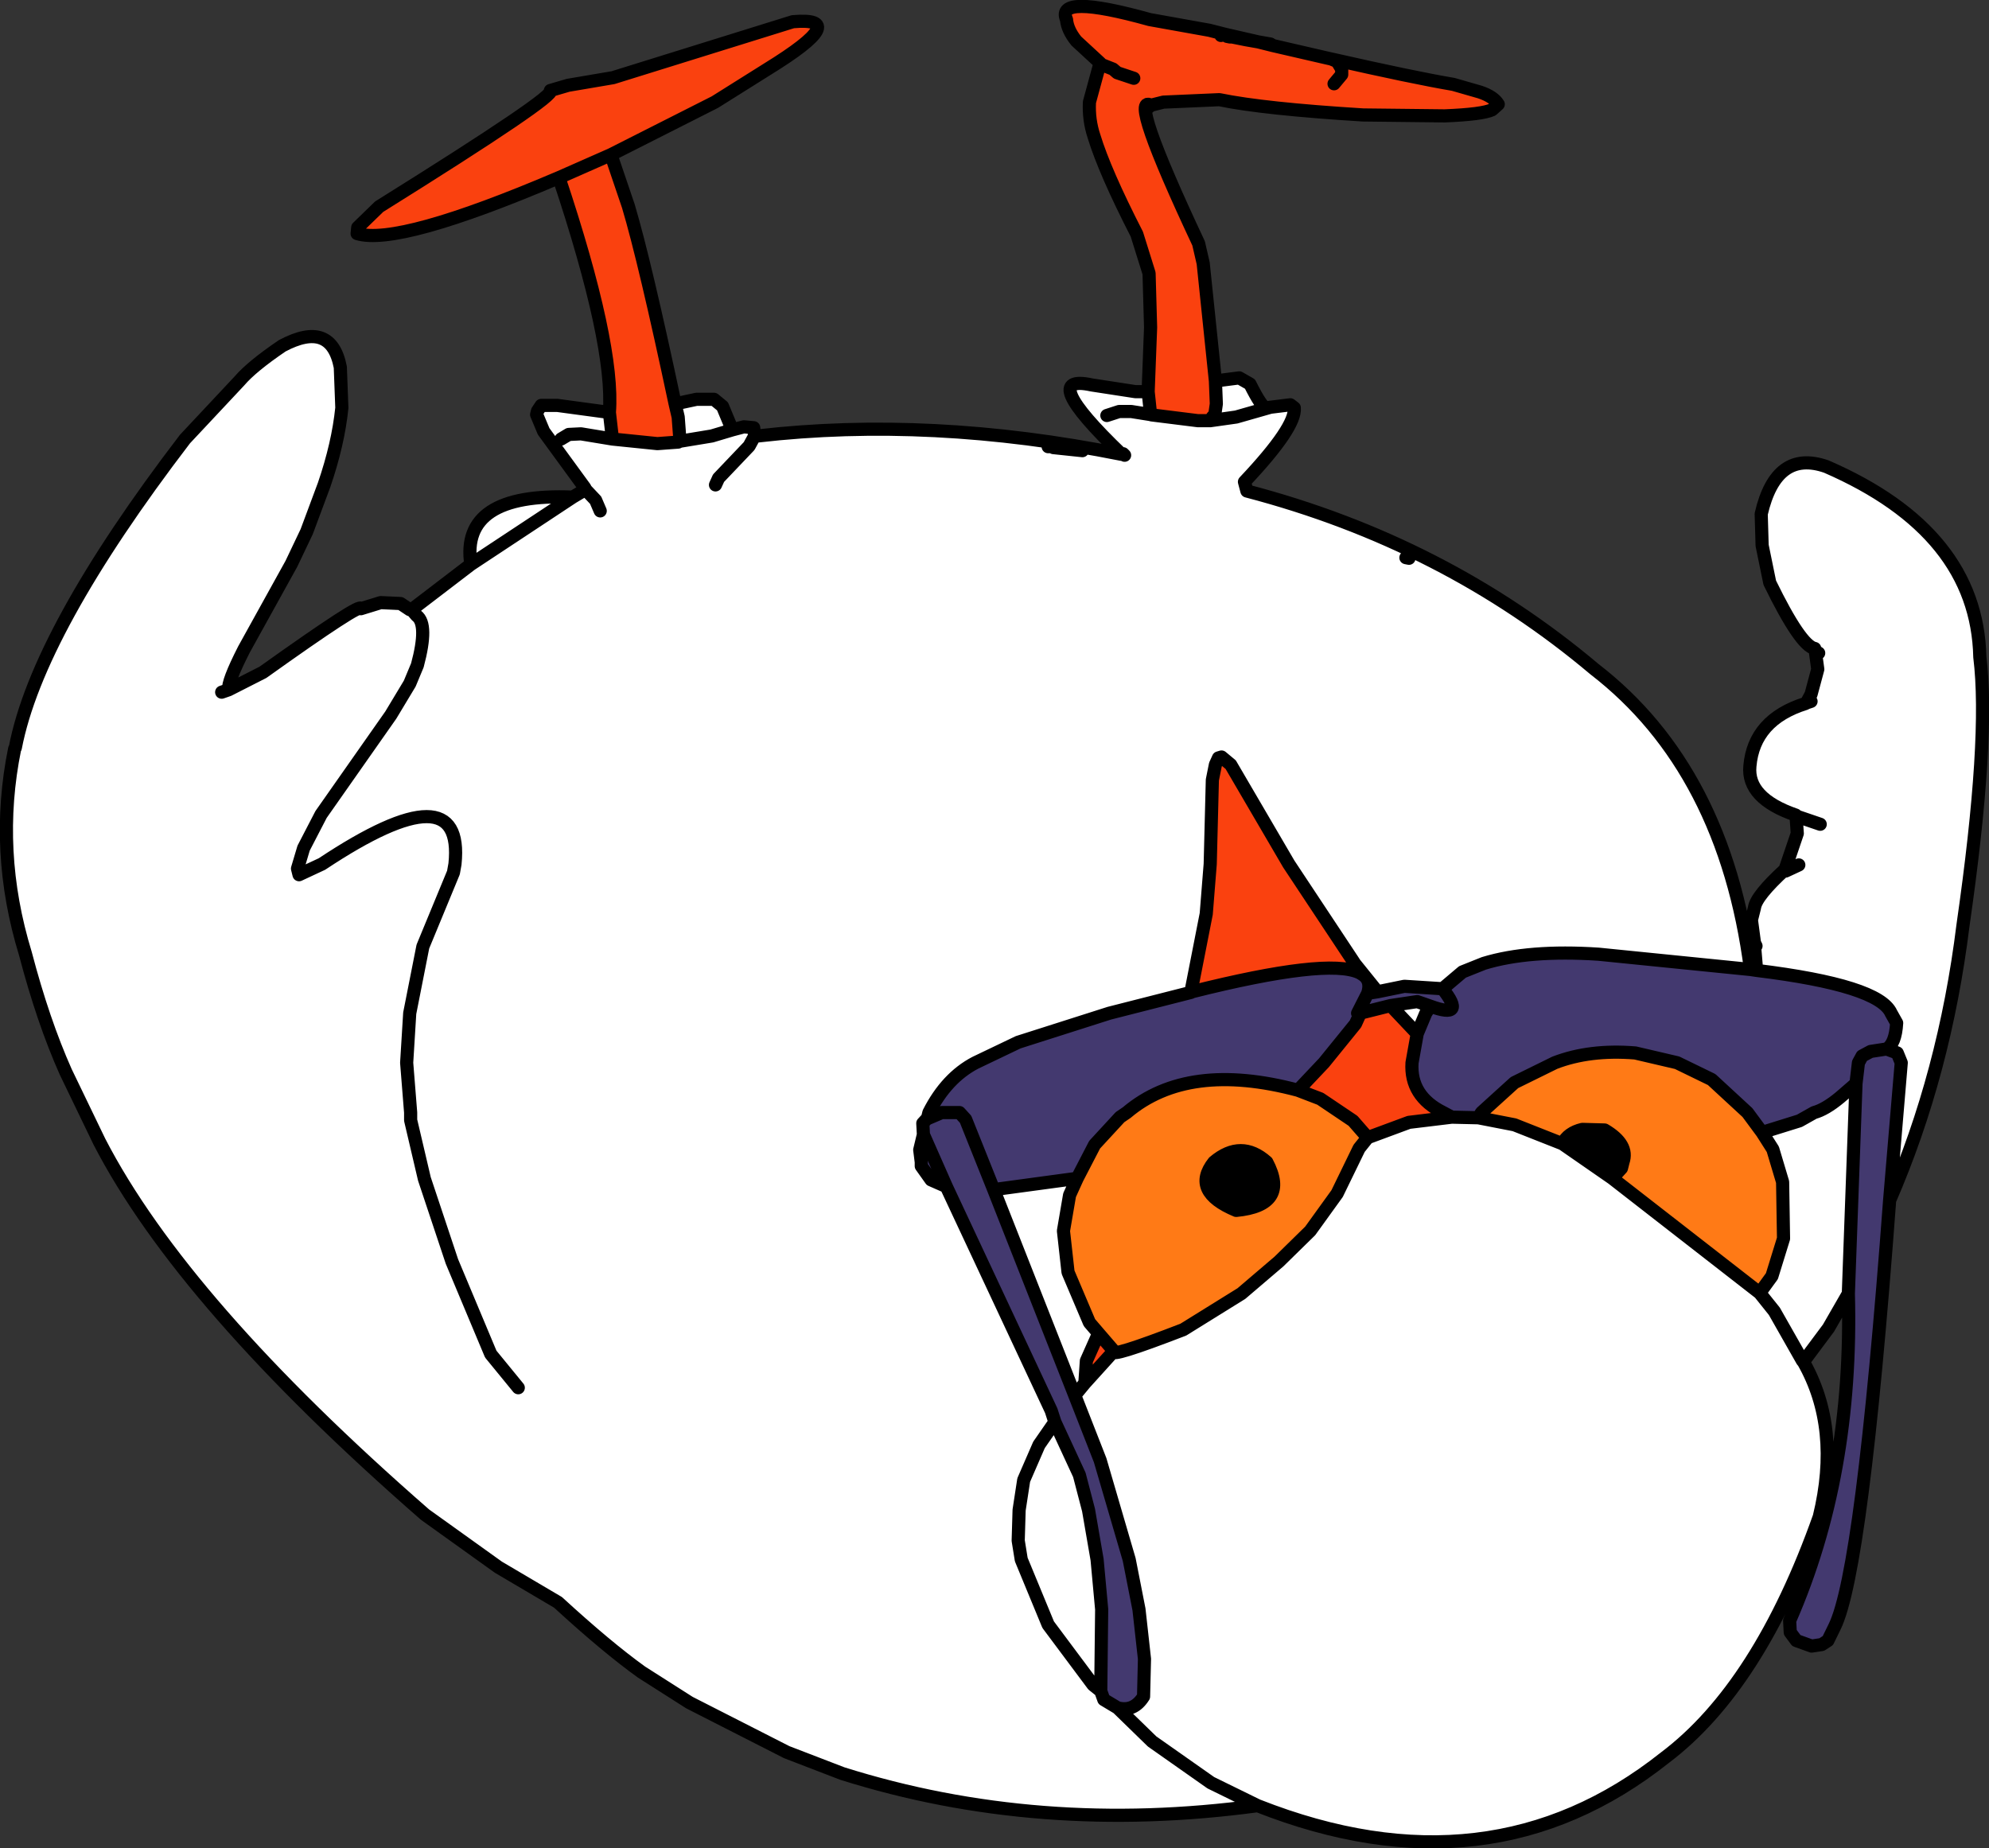 <?xml version="1.0" encoding="UTF-8" standalone="no"?>
<svg xmlns:xlink="http://www.w3.org/1999/xlink" height="302.25px" width="325.25px" xmlns="http://www.w3.org/2000/svg">
  <rect width="100%" height="100%" fill="#333333" stroke="none"/>
  <g transform="matrix(1.0, 0.0, 0.0, 1.0, 149.8, 107.45)">
    <path d="M37.95 -43.4 L38.35 -53.9 38.1 -62.75 36.1 -69.15 Q30.85 -79.4 29.1 -85.15 28.2 -87.85 28.35 -90.75 L30.05 -97.0 30.1 -97.15 26.2 -100.75 Q24.75 -102.55 24.6 -104.25 22.75 -108.55 38.2 -104.25 L47.95 -102.5 50.5 -101.85 55.95 -100.6 53.95 -100.95 53.7 -101.0 51.7 -101.4 51.35 -101.4 50.85 -101.5 51.35 -101.4 51.7 -101.4 53.7 -101.0 53.95 -100.95 55.95 -100.6 58.35 -100.0 67.45 -97.9 67.9 -97.8 Q81.35 -94.75 87.85 -93.65 L92.2 -92.4 Q94.45 -91.65 95.2 -90.4 L94.2 -89.5 Q92.6 -88.75 86.45 -88.5 L73.1 -88.65 Q56.85 -89.65 49.6 -91.15 L40.45 -90.75 38.45 -90.25 38.4 -90.25 Q34.65 -92.25 46.2 -67.65 L46.95 -64.4 48.95 -45.15 49.1 -41.4 48.85 -39.65 48.45 -39.25 48.1 -38.65 46.1 -38.65 38.5 -39.6 38.35 -39.65 37.95 -43.4 M49.85 -101.65 L50.5 -101.85 49.85 -101.65 M-50.15 -40.0 Q-49.3 -51.1 -58.4 -78.4 -84.65 -67.2 -91.4 -69.25 L-91.3 -70.25 -87.8 -73.65 Q-58.55 -91.9 -59.8 -92.65 L-56.9 -93.5 -49.55 -94.75 -20.15 -103.9 Q-10.35 -104.75 -24.3 -96.15 L-32.9 -90.75 -49.9 -82.15 -47.05 -73.75 Q-44.35 -64.7 -39.4 -41.4 L-38.9 -39.25 -38.65 -35.9 -38.85 -35.25 -38.9 -35.15 -42.3 -34.9 -49.65 -35.65 -50.15 -40.0 M30.05 -97.0 L32.2 -96.15 32.9 -95.55 35.6 -94.65 32.9 -95.55 32.2 -96.15 30.05 -97.0 M68.35 -93.75 L69.6 -95.25 69.6 -96.15 68.85 -97.4 67.9 -97.8 68.85 -97.4 69.6 -96.15 69.6 -95.25 68.35 -93.75 M81.95 61.6 L81.1 66.35 Q80.75 71.8 86.2 74.5 L87.6 75.25 80.6 76.1 73.85 78.6 71.45 75.85 66.1 72.25 62.45 70.85 66.7 66.35 71.85 60.0 72.6 58.35 72.6 58.25 77.6 57.0 81.95 61.6 M44.95 54.75 L47.45 42.0 48.1 33.85 48.45 20.1 48.95 17.6 49.45 16.5 49.95 16.35 51.45 17.6 60.95 33.85 71.45 49.7 72.35 51.1 72.45 51.6 72.35 51.1 71.45 49.7 71.7 50.1 75.45 54.75 73.85 55.0 Q74.55 52.8 72.8 51.8 L72.55 51.65 72.45 51.6 Q67.2 49.2 45.1 54.75 L44.95 54.75 M32.35 113.5 L27.6 118.75 27.85 115.1 29.85 110.6 32.35 113.5 M-58.4 -78.4 L-49.9 -82.15 -58.4 -78.4" fill="#fa410f" fill-rule="evenodd" stroke="none"/>
    <path d="M48.95 -45.15 L52.85 -45.65 54.6 -44.65 Q56.5 -40.85 57.2 -40.75 L57.95 -40.85 61.2 -41.25 61.85 -40.75 Q62.15 -37.6 53.7 -28.65 L54.1 -27.15 Q86.4 -18.7 110.95 2.0 132.2 18.4 136.45 51.1 L111.6 48.6 Q100.2 47.85 92.85 50.1 L89.35 51.5 86.1 54.25 79.85 53.85 75.45 54.75 71.7 50.1 71.45 49.7 60.95 33.85 51.45 17.6 49.95 16.35 49.45 16.5 48.95 17.6 48.45 20.1 48.1 33.85 47.45 42.0 44.95 54.75 44.95 54.85 31.6 58.25 16.7 63.0 9.7 66.35 Q5.0 68.8 2.1 74.5 L1.85 75.5 1.7 75.6 1.1 76.25 1.2 78.1 0.6 80.6 0.85 82.6 0.85 83.25 2.45 85.5 4.95 86.6 22.1 123.25 22.7 125.1 20.1 128.85 17.6 134.6 16.85 139.5 16.7 144.5 17.2 147.6 21.6 158.25 28.95 168.1 30.2 169.1 30.7 170.5 32.95 171.85 Q35.6 172.55 37.2 170.0 L37.35 163.85 36.45 155.75 34.85 147.6 30.1 131.35 25.95 120.75 27.6 118.75 25.95 120.75 12.7 87.1 26.35 85.25 25.1 88.0 24.1 93.85 24.85 100.6 28.35 108.85 29.85 110.6 27.85 115.1 27.6 118.75 32.35 113.5 Q31.4 114.75 43.7 110.0 L53.2 104.1 59.35 98.85 64.45 93.85 68.85 87.75 72.45 80.35 73.85 78.6 80.6 76.1 87.6 75.25 91.95 75.35 97.85 76.5 105.7 79.6 113.85 85.25 137.95 104.0 139.95 101.25 141.85 95.1 141.7 85.85 140.1 80.5 138.35 77.75 144.45 75.85 146.85 74.5 Q148.7 74.0 151.1 72.0 L153.7 69.75 152.45 104.1 149.2 109.75 145.1 115.25 Q151.25 126.05 147.7 140.6 137.85 168.4 122.45 180.0 93.75 202.8 55.85 187.85 20.0 192.7 -12.05 182.6 L-21.15 179.1 -37.05 171.0 -44.9 166.0 Q-50.6 161.9 -58.55 154.6 L-68.3 148.85 -80.3 140.25 Q-119.9 105.7 -133.55 79.25 L-139.05 67.85 Q-142.75 59.55 -145.65 48.5 -150.8 31.7 -147.4 15.0 L-147.3 14.85 Q-143.65 -4.15 -119.55 -35.65 L-110.65 -45.15 Q-108.65 -47.5 -103.65 -50.9 -95.65 -55.15 -94.15 -47.4 L-93.9 -40.75 Q-94.5 -34.85 -96.8 -28.15 L-99.65 -20.5 -102.15 -15.25 -109.9 -1.25 Q-112.65 4.15 -112.4 5.35 L-106.8 2.5 Q-90.55 -9.1 -90.8 -7.9 L-87.55 -8.9 -84.3 -8.75 -82.8 -7.75 -82.55 -7.8 -82.15 -8.0 -72.8 -15.15 Q-74.6 -26.9 -56.15 -26.15 L-54.05 -27.4 -54.15 -27.65 -60.9 -36.9 -62.05 -39.65 -61.9 -40.25 -61.3 -41.15 -58.65 -41.15 -50.15 -40.0 -49.65 -35.65 -42.3 -34.9 -38.9 -35.15 -38.85 -35.25 -38.65 -35.9 -38.9 -39.25 -39.4 -41.4 -35.9 -42.15 -33.05 -42.15 -31.65 -41.0 -30.05 -37.15 -28.15 -37.65 -26.55 -37.5 -26.4 -36.15 -25.9 -36.15 Q2.35 -39.4 33.6 -33.15 19.75 -46.45 28.7 -44.5 L35.85 -43.4 37.95 -43.4 38.35 -39.65 38.5 -39.6 46.1 -38.65 48.1 -38.65 48.45 -39.25 48.85 -39.65 49.1 -41.4 48.95 -45.15 M137.45 51.25 L137.1 47.1 137.1 46.75 136.6 43.0 137.1 41.0 Q137.35 39.1 142.1 34.75 L144.1 28.85 143.9 26.0 143.85 25.85 Q135.85 23.1 136.35 17.85 137.0 10.25 145.45 7.6 L145.6 7.5 146.35 6.1 147.45 2.0 147.05 -0.95 146.95 -1.4 Q144.65 -1.8 139.6 -12.15 L138.35 -18.25 138.2 -23.4 Q140.65 -34.0 148.85 -31.15 173.5 -20.45 173.95 0.0 175.6 13.3 171.2 43.85 168.2 68.1 159.2 88.85 L161.1 66.35 160.45 64.75 158.7 64.1 Q160.15 63.25 160.35 59.85 L159.45 58.25 Q157.45 53.7 137.45 51.25 M147.85 27.35 L143.9 26.0 147.85 27.35 M142.2 35.0 L144.35 34.0 142.2 35.0 M137.1 47.1 L137.2 47.25 137.35 47.25 137.1 46.75 137.35 47.25 137.2 47.25 137.1 47.1 M146.35 7.25 L145.6 7.5 146.35 7.25 M147.05 -0.95 L147.6 -0.65 147.05 -0.95 M80.1 -16.25 L80.6 -16.15 80.1 -16.25 M48.1 -38.65 L52.35 -39.25 57.95 -40.85 52.35 -39.25 48.1 -38.65 M33.85 -33.25 L34.1 -33.0 33.85 -33.25 M22.45 -34.25 L27.2 -33.75 22.45 -34.25 M21.6 -34.4 L22.2 -34.4 21.6 -34.4 M31.2 -39.5 L33.2 -40.15 35.2 -40.15 38.35 -39.65 35.2 -40.15 33.2 -40.15 31.2 -39.5 M84.1 57.1 L83.35 58.25 81.95 61.6 77.6 57.0 81.95 56.35 84.1 57.1 M55.85 187.85 L48.2 184.1 38.6 177.35 32.95 171.85 38.6 177.35 48.2 184.1 55.85 187.85 M30.2 169.1 L28.95 168.1 21.6 158.25 17.2 147.6 16.7 144.5 16.85 139.5 17.6 134.6 20.1 128.85 22.7 125.1 26.7 133.75 28.2 139.5 29.6 147.6 30.35 155.75 30.2 169.1 M137.95 104.0 L140.35 107.0 144.95 115.1 145.1 115.25 144.95 115.1 140.35 107.0 137.95 104.0 M-65.05 119.5 L-69.55 114.0 -75.9 98.85 -80.4 85.35 -82.65 75.75 -82.65 74.5 -83.3 66.35 -82.8 58.25 -80.65 47.35 -75.65 35.25 -75.4 33.85 Q-73.8 18.35 -97.15 33.85 L-100.9 35.6 -101.15 34.6 -100.15 31.25 -97.3 25.75 -85.9 9.5 -82.8 4.35 -81.55 1.35 Q-79.75 -5.35 -81.65 -6.75 L-82.55 -7.8 -81.65 -6.75 Q-79.75 -5.35 -81.55 1.35 L-82.8 4.35 -85.9 9.5 -97.3 25.75 -100.15 31.25 -101.15 34.6 -100.9 35.6 -97.15 33.85 Q-73.8 18.35 -75.4 33.85 L-75.65 35.25 -80.65 47.35 -82.8 58.25 -83.3 66.35 -82.65 74.5 -82.65 75.75 -80.4 85.35 -75.9 98.85 -69.55 114.0 -65.05 119.5 M-54.05 -27.4 L-52.4 -25.65 -51.65 -23.9 -52.4 -25.65 -54.05 -27.4 M-58.05 -35.65 L-56.8 -36.4 -54.8 -36.5 -49.65 -35.65 -54.8 -36.5 -56.8 -36.4 -58.05 -35.65 M-72.8 -15.15 L-56.15 -26.15 -72.8 -15.15 M-112.4 5.35 L-113.55 5.75 -112.4 5.35 M-38.85 -35.25 L-33.4 -36.15 -30.05 -37.15 -33.4 -36.15 -38.85 -35.25 M-32.8 -28.15 L-32.3 -29.25 -27.3 -34.5 -26.4 -36.15 -27.3 -34.5 -32.3 -29.25 -32.8 -28.15" fill="#ffffff" fill-rule="evenodd" stroke="none"/>
    <path d="M91.95 75.35 L92.45 74.5 97.85 69.6 104.45 66.35 Q110.15 64.15 117.6 64.75 L124.45 66.35 130.1 69.1 135.95 74.5 138.35 77.75 140.1 80.5 141.7 85.85 141.85 95.1 139.95 101.25 137.95 104.0 113.85 85.25 115.35 83.6 115.6 82.6 Q116.6 79.7 112.6 77.35 L108.95 77.25 Q106.6 77.8 105.7 79.6 L97.85 76.5 91.95 75.35 M26.35 85.25 L29.2 79.75 33.35 75.25 34.45 74.5 Q44.45 66.05 62.45 70.85 L66.1 72.25 71.45 75.85 73.85 78.6 72.45 80.35 68.85 87.75 64.45 93.85 59.35 98.85 53.2 104.1 43.7 110.0 Q31.4 114.75 32.35 113.5 L29.85 110.6 28.35 108.85 24.85 100.6 24.1 93.85 25.1 88.0 26.35 85.25 M52.35 90.5 Q61.1 89.65 57.35 82.6 53.15 78.85 48.7 82.6 44.9 87.4 52.35 90.5" fill="#ff7a16" fill-rule="evenodd" stroke="none"/>
    <path d="M136.45 51.1 L137.45 51.25 Q157.45 53.7 159.45 58.25 L160.35 59.85 Q160.15 63.25 158.7 64.1 L156.1 64.5 154.7 65.25 154.1 66.35 153.7 69.75 154.1 66.35 154.7 65.25 156.1 64.5 158.7 64.1 160.45 64.75 161.1 66.35 159.2 88.85 Q154.7 149.5 150.2 158.6 L149.1 160.85 148.1 161.5 146.45 161.75 143.95 160.85 142.95 159.5 142.85 157.6 Q153.25 133.85 152.45 104.1 L153.7 69.75 151.1 72.0 Q148.7 74.0 146.85 74.5 L144.45 75.85 138.35 77.75 135.95 74.5 130.1 69.1 124.45 66.35 117.6 64.75 Q110.15 64.15 104.45 66.35 L97.85 69.6 92.45 74.5 91.95 75.35 87.6 75.25 86.2 74.5 Q80.75 71.8 81.1 66.35 L81.95 61.6 83.35 58.25 84.1 57.1 81.95 56.35 77.6 57.0 72.6 58.25 72.6 58.35 71.85 60.0 66.7 66.35 62.45 70.85 Q44.45 66.05 34.45 74.5 L33.35 75.25 29.2 79.75 26.35 85.25 12.7 87.1 8.1 75.6 7.1 74.5 4.2 74.5 1.85 75.5 4.2 74.5 7.1 74.5 8.1 75.6 12.7 87.1 25.95 120.75 30.1 131.35 34.85 147.6 36.45 155.75 37.35 163.85 37.2 170.0 Q35.6 172.55 32.95 171.85 L30.7 170.5 30.2 169.1 30.35 155.75 29.6 147.6 28.2 139.5 26.7 133.75 22.7 125.1 22.1 123.25 4.95 86.6 2.45 85.5 0.85 83.25 0.85 82.6 0.6 80.6 1.2 78.1 1.1 76.25 1.7 75.6 1.85 75.5 2.1 74.5 Q5.0 68.8 9.7 66.35 L16.7 63.0 31.6 58.25 44.95 54.85 44.95 54.75 45.1 54.75 Q67.2 49.2 72.45 51.6 L72.55 51.65 72.8 51.8 Q74.55 52.8 73.85 55.0 L72.2 58.25 72.6 58.35 72.2 58.25 73.85 55.0 75.45 54.75 79.85 53.85 86.1 54.25 89.35 51.5 92.85 50.1 Q100.2 47.85 111.6 48.6 L136.45 51.1 M84.1 57.1 Q90.1 59.3 86.1 54.25 90.1 59.3 84.1 57.1 M1.2 78.1 L4.95 86.6 1.2 78.1 M45.1 54.75 L44.95 54.85 45.1 54.75" fill="#43396f" fill-rule="evenodd" stroke="none"/>
    <path d="M105.7 79.6 Q106.6 77.8 108.95 77.25 L112.6 77.35 Q116.6 79.7 115.6 82.6 L115.35 83.6 113.85 85.25 105.7 79.6 M52.35 90.5 Q44.9 87.4 48.7 82.6 53.15 78.85 57.35 82.6 61.1 89.65 52.35 90.5" fill="#000000" fill-rule="evenodd" stroke="none"/>
    <path d="M37.95 -43.4 L38.35 -53.9 38.1 -62.75 36.1 -69.15 Q30.85 -79.4 29.1 -85.15 28.2 -87.85 28.35 -90.75 L30.05 -97.0 30.1 -97.15 26.2 -100.75 Q24.75 -102.55 24.6 -104.25 22.75 -108.55 38.2 -104.25 L47.95 -102.5 50.5 -101.85 55.95 -100.6 57.95 -100.25 58.35 -100.0 67.45 -97.9 67.9 -97.8 Q81.35 -94.75 87.85 -93.65 L92.2 -92.4 Q94.45 -91.65 95.2 -90.4 L94.2 -89.5 Q92.6 -88.75 86.45 -88.5 L73.1 -88.65 Q56.85 -89.65 49.6 -91.15 L40.45 -90.75 38.45 -90.25 38.4 -90.25 37.85 -89.75 M50.5 -101.85 L49.85 -101.65 M55.95 -100.6 L53.95 -100.95 53.7 -101.0 51.7 -101.4 51.35 -101.4 50.85 -101.5 M55.95 -100.6 L58.35 -100.0 M38.4 -90.25 Q34.65 -92.25 46.2 -67.65 L46.95 -64.4 48.95 -45.15 52.85 -45.65 54.6 -44.65 Q56.5 -40.85 57.2 -40.75 L57.95 -40.85 61.2 -41.25 61.85 -40.75 Q62.15 -37.6 53.7 -28.65 L54.1 -27.15 Q86.4 -18.7 110.95 2.0 132.2 18.4 136.45 51.1 L137.45 51.25 137.1 47.1 137.1 46.75 136.6 43.0 137.1 41.0 Q137.35 39.1 142.1 34.75 L144.1 28.85 143.9 26.0 143.85 25.85 Q135.85 23.1 136.35 17.85 137.0 10.25 145.45 7.6 L145.6 7.5 146.35 6.1 147.45 2.0 147.05 -0.95 146.95 -1.4 Q144.65 -1.8 139.6 -12.15 L138.35 -18.25 138.2 -23.4 Q140.65 -34.0 148.85 -31.15 173.5 -20.45 173.95 0.0 175.6 13.3 171.2 43.85 168.2 68.1 159.2 88.85 154.7 149.5 150.2 158.6 L149.1 160.85 148.1 161.5 146.45 161.75 143.95 160.85 142.95 159.5 142.85 157.6 Q153.25 133.85 152.45 104.1 L149.2 109.75 145.1 115.25 Q151.25 126.05 147.7 140.6 137.85 168.4 122.45 180.0 93.75 202.8 55.85 187.85 20.0 192.7 -12.05 182.6 L-21.15 179.1 -37.05 171.0 -44.9 166.0 Q-50.6 161.9 -58.55 154.6 L-68.3 148.85 -80.3 140.25 Q-119.9 105.7 -133.55 79.25 L-139.05 67.85 Q-142.75 59.55 -145.65 48.5 -150.8 31.7 -147.4 15.0 L-147.3 14.85 Q-143.65 -4.15 -119.55 -35.65 L-110.65 -45.15 Q-108.65 -47.5 -103.65 -50.9 -95.65 -55.15 -94.15 -47.4 L-93.9 -40.75 Q-94.5 -34.85 -96.8 -28.15 L-99.65 -20.5 -102.15 -15.25 -109.9 -1.25 Q-112.65 4.15 -112.4 5.35 L-106.8 2.5 Q-90.55 -9.1 -90.8 -7.9 L-87.55 -8.9 -84.3 -8.75 -82.8 -7.75 -82.55 -7.8 -82.15 -8.0 -72.8 -15.15 Q-74.6 -26.9 -56.15 -26.15 L-54.05 -27.4 -54.15 -27.65 -60.9 -36.9 -62.05 -39.65 -61.9 -40.25 -61.3 -41.15 -58.65 -41.15 -50.15 -40.0 Q-49.3 -51.1 -58.4 -78.4 -84.65 -67.2 -91.4 -69.25 L-91.3 -70.25 -87.8 -73.65 Q-58.55 -91.9 -59.8 -92.65 L-56.9 -93.5 -49.55 -94.75 -20.15 -103.9 Q-10.35 -104.75 -24.3 -96.15 L-32.9 -90.75 -49.9 -82.15 -47.05 -73.75 Q-44.35 -64.7 -39.4 -41.4 L-35.9 -42.15 -33.05 -42.15 -31.65 -41.0 -30.05 -37.15 -28.15 -37.65 -26.55 -37.5 -26.4 -36.15 -25.9 -36.15 Q2.35 -39.4 33.6 -33.15 19.75 -46.45 28.7 -44.5 L35.85 -43.4 37.95 -43.4 38.35 -39.65 38.5 -39.6 46.1 -38.65 48.1 -38.65 48.45 -39.25 48.85 -39.65 49.1 -41.4 48.95 -45.15 M67.9 -97.8 L68.85 -97.4 69.6 -96.15 69.6 -95.25 68.35 -93.75 M35.6 -94.65 L32.9 -95.55 32.2 -96.15 30.05 -97.0 M38.35 -39.65 L35.2 -40.15 33.2 -40.15 31.2 -39.5 M22.2 -34.4 L21.6 -34.4 M27.2 -33.75 L22.45 -34.25 M34.1 -33.0 L33.85 -33.25 M57.95 -40.85 L52.35 -39.25 48.1 -38.65 M80.6 -16.15 L80.1 -16.25 M147.6 -0.65 L147.05 -0.95 M145.6 7.5 L146.35 7.25 M137.1 46.75 L137.35 47.25 137.2 47.25 137.1 47.1 M144.35 34.0 L142.2 35.0 M143.9 26.0 L147.85 27.35 M138.35 77.75 L135.95 74.5 130.1 69.1 124.45 66.35 117.6 64.75 Q110.15 64.15 104.45 66.35 L97.85 69.6 92.45 74.5 91.95 75.35 97.85 76.5 105.7 79.6 Q106.6 77.8 108.95 77.25 L112.6 77.35 Q116.6 79.7 115.6 82.6 L115.35 83.6 113.85 85.25 137.95 104.0 139.95 101.25 141.85 95.1 141.7 85.85 140.1 80.5 138.35 77.75 144.45 75.85 146.85 74.5 Q148.7 74.0 151.1 72.0 L153.7 69.75 154.1 66.35 154.7 65.25 156.1 64.5 158.7 64.1 Q160.15 63.25 160.35 59.85 L159.45 58.25 Q157.45 53.7 137.45 51.25 M136.45 51.1 L111.6 48.6 Q100.2 47.85 92.85 50.1 L89.35 51.5 86.1 54.25 Q90.1 59.3 84.1 57.1 L83.35 58.25 81.95 61.6 81.1 66.35 Q80.75 71.8 86.2 74.5 L87.6 75.25 91.95 75.35 M84.1 57.1 L81.95 56.35 77.6 57.0 81.95 61.6 M113.85 85.25 L105.7 79.6 M158.7 64.1 L160.45 64.75 161.1 66.35 159.2 88.85 M71.45 49.7 L60.95 33.85 51.45 17.6 49.95 16.35 49.45 16.5 48.95 17.6 48.45 20.1 48.1 33.85 47.45 42.0 44.95 54.75 45.1 54.75 Q67.2 49.2 72.45 51.6 L72.35 51.1 71.45 49.7 71.7 50.1 75.45 54.75 79.85 53.85 86.1 54.25 M22.7 125.1 L22.1 123.25 4.95 86.6 2.45 85.5 0.85 83.25 0.85 82.6 0.6 80.6 1.2 78.1 1.1 76.25 1.7 75.6 1.85 75.5 2.1 74.5 Q5.0 68.8 9.7 66.35 L16.7 63.0 31.6 58.25 44.95 54.85 44.95 54.75 M1.85 75.5 L4.2 74.5 7.1 74.5 8.1 75.6 12.7 87.1 26.35 85.25 29.2 79.75 33.35 75.25 34.45 74.5 Q44.45 66.05 62.45 70.85 L66.7 66.35 71.85 60.0 72.6 58.35 72.2 58.25 73.85 55.0 Q74.55 52.8 72.8 51.8 L72.55 51.65 72.45 51.6 M4.95 86.6 L1.2 78.1 M29.85 110.6 L28.35 108.85 24.85 100.6 24.1 93.85 25.1 88.0 26.35 85.25 M73.85 55.0 L75.45 54.75 M77.6 57.0 L72.6 58.25 72.6 58.35 M73.85 78.6 L71.45 75.85 66.1 72.25 62.45 70.85 M44.95 54.85 L45.1 54.75 M52.35 90.5 Q61.1 89.65 57.35 82.6 53.15 78.85 48.7 82.6 44.9 87.4 52.35 90.5 M73.85 78.6 L80.6 76.1 87.6 75.25 M73.85 78.6 L72.45 80.35 68.85 87.75 64.45 93.85 59.35 98.85 53.2 104.1 43.7 110.0 Q31.4 114.75 32.35 113.5 L27.6 118.75 25.95 120.75 30.1 131.35 34.85 147.6 36.45 155.75 37.35 163.85 37.2 170.0 Q35.6 172.55 32.95 171.85 L38.6 177.35 48.2 184.1 55.85 187.85 M32.35 113.5 L29.85 110.6 27.85 115.1 27.6 118.75 M22.7 125.1 L20.1 128.85 17.6 134.6 16.85 139.5 16.7 144.5 17.2 147.6 21.6 158.25 28.95 168.1 30.2 169.1 30.35 155.75 29.6 147.6 28.2 139.5 26.7 133.75 22.7 125.1 M32.95 171.85 L30.7 170.5 30.2 169.1 M145.1 115.25 L144.95 115.1 140.35 107.0 137.95 104.0 M12.7 87.1 L25.95 120.75 M153.7 69.75 L152.45 104.1 M-82.55 -7.8 L-81.65 -6.75 Q-79.75 -5.35 -81.55 1.35 L-82.8 4.35 -85.9 9.5 -97.3 25.75 -100.15 31.25 -101.15 34.6 -100.9 35.6 -97.15 33.85 Q-73.8 18.35 -75.4 33.85 L-75.65 35.25 -80.65 47.35 -82.8 58.25 -83.3 66.35 -82.65 74.5 -82.65 75.75 -80.4 85.35 -75.9 98.85 -69.55 114.0 -65.05 119.5 M-49.9 -82.15 L-58.4 -78.4 M-49.65 -35.65 L-54.8 -36.5 -56.8 -36.4 -58.05 -35.65 M-51.65 -23.9 L-52.4 -25.65 -54.05 -27.4 M-38.85 -35.25 L-38.9 -35.15 -42.3 -34.9 -49.65 -35.65 -50.15 -40.0 M-56.15 -26.15 L-72.8 -15.15 M-38.85 -35.25 L-38.65 -35.9 -38.9 -39.25 -39.4 -41.4 M-26.4 -36.15 L-27.3 -34.5 -32.3 -29.25 -32.8 -28.15 M-30.05 -37.15 L-33.4 -36.15 -38.85 -35.25 M-113.55 5.75 L-112.4 5.35" fill="none" stroke="#000000" stroke-linecap="round" stroke-linejoin="round" stroke-width="2.15"/>
  </g>
</svg>
